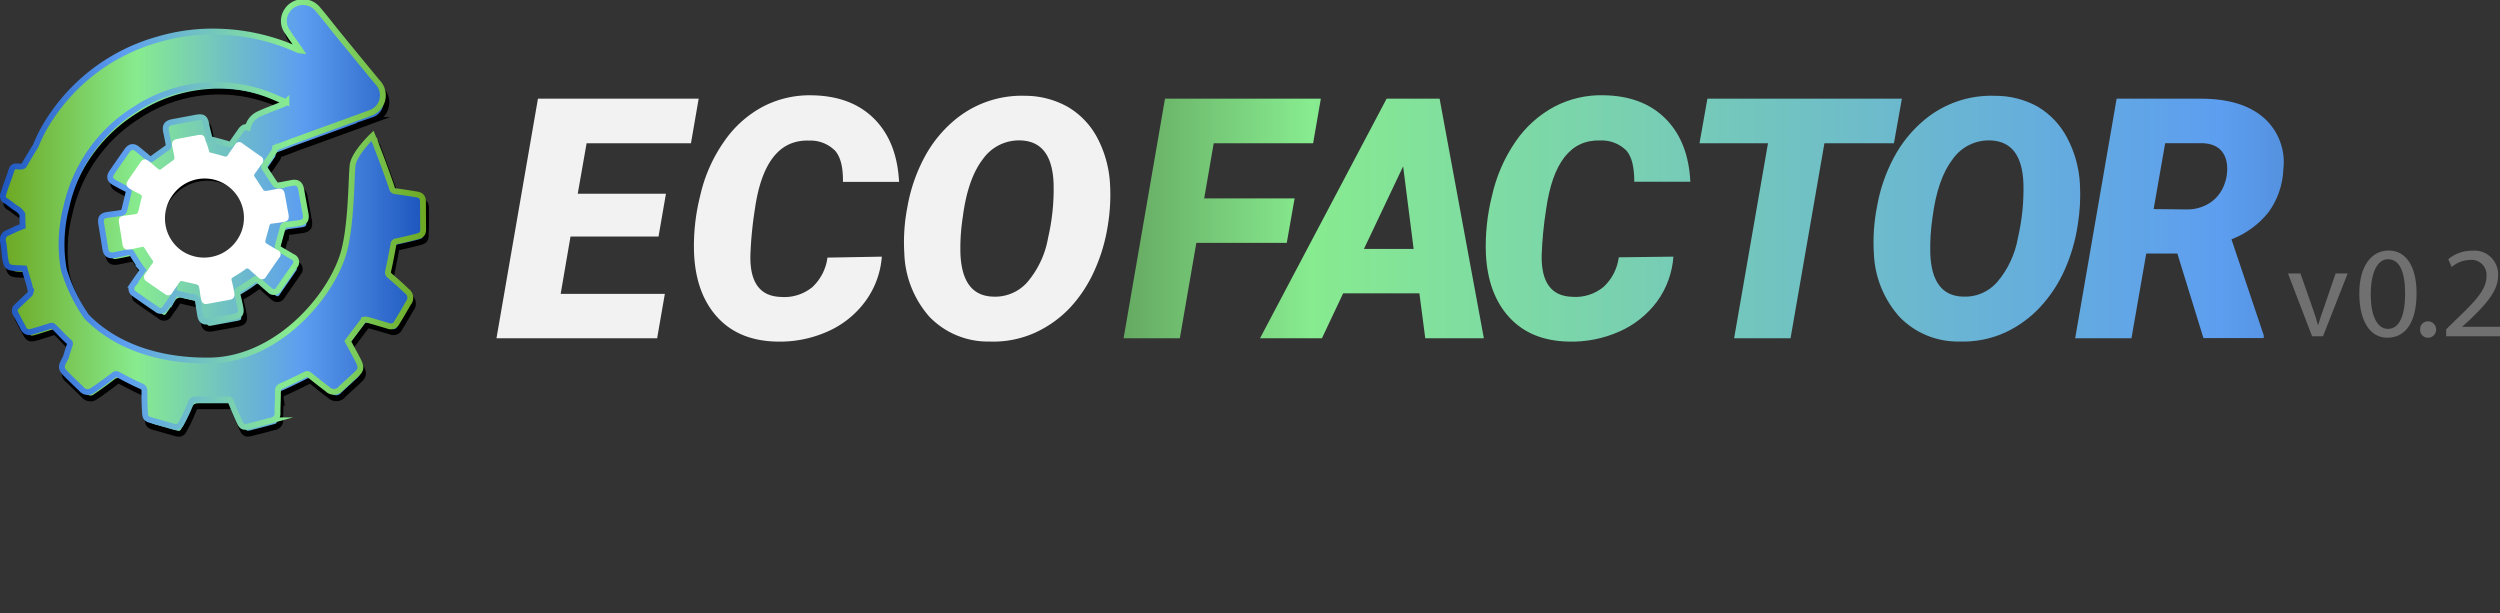 <svg xmlns="http://www.w3.org/2000/svg" xmlns:xlink="http://www.w3.org/1999/xlink" viewBox="0 0 414.68 101.7"><rect x="0" y="0" width="414.68" height="101.7" fill="#333333" stroke="none"/><defs><style>.cls-1{fill:none;}.cls-2{fill:#f2f2f2;}.cls-3{clip-path:url(#clip-path);}.cls-4{fill:url(#Gradiente_sem_nome_140);}.cls-5{stroke:#000;fill:url(#Gradiente_sem_nome_121);}.cls-5,.cls-6{stroke-miterlimit:10;stroke-width:0.97px;}.cls-6{fill:url(#Gradiente_sem_nome_121-2);stroke:url(#Gradiente_sem_nome_121-3);}.cls-7{fill:#fff;}.cls-8{opacity:0.3;}</style><clipPath id="clip-path"><path class="cls-1" d="M213.44,40.28h-15L195.7,56.11h-9.33l6.87-39.74h25.85l-1.28,7.39H201.32l-1.58,9.15h15Zm22,8.38H222.79l-3.52,7.45H209l21-39.74h8.79l7.34,39.74h-9.72Zm-9.2-7.37h8.24l-1.74-13.7Zm51.33,1.28A14.36,14.36,0,0,1,274.87,50a15.61,15.61,0,0,1-6.28,5,19.41,19.41,0,0,1-8.42,1.66q-6.23-.13-9.8-4t-3.9-10.51a34,34,0,0,1,1-9.63,25.65,25.65,0,0,1,3.95-9.08,18.23,18.23,0,0,1,6.47-5.78A16.67,16.67,0,0,1,266,15.8q6.5.1,10.28,3.9t4.1,10.45l-9.3,0c0-2.42-.4-4.14-1.31-5.18a5.78,5.78,0,0,0-4.32-1.67q-7.36-.24-9,11.47a62.85,62.85,0,0,0-.73,7.56q-.13,6.71,5,6.9A7.32,7.32,0,0,0,266,47.58a8.12,8.12,0,0,0,2.51-4.9Zm36.58-18.81H302.62L297,56.11h-9.36l5.62-32.35H281.9l1.31-7.39h32.26ZM325,56.65a13.43,13.43,0,0,1-9.93-4.09A16.71,16.71,0,0,1,310.82,42a30.28,30.28,0,0,1,.52-7.71,27.13,27.13,0,0,1,2.81-8.18,20.7,20.7,0,0,1,5.05-6.22,17.29,17.29,0,0,1,11.68-4A14.45,14.45,0,0,1,338,17.69a13,13,0,0,1,4.87,5.15A18.4,18.4,0,0,1,345,30.48a31.11,31.11,0,0,1-.37,6.89,28.67,28.67,0,0,1-2.15,7.37,22.45,22.45,0,0,1-4.06,6.18,18.65,18.65,0,0,1-5.85,4.25A17,17,0,0,1,325,56.65ZM335.63,30.4q-.27-6.82-5.3-7.1a7.31,7.31,0,0,0-6.41,3.07q-2.54,3.27-3.36,9.62a34.2,34.2,0,0,0-.38,6.09q.27,6.93,5.35,7.12a7.06,7.06,0,0,0,5.73-2.39,15.43,15.43,0,0,0,3.47-7.42A35.62,35.62,0,0,0,335.63,30.4Zm25.53,11.65H356l-2.45,14.06h-9.34l6.88-39.74,14,0q6.74,0,10.38,3.14a9.82,9.82,0,0,1,3.27,8.61,12.9,12.9,0,0,1-2.49,7.13,14.63,14.63,0,0,1-6.11,4.45l5.35,15.91v.47h-10Zm-3.93-7.37,5.46.06a6.9,6.9,0,0,0,3.89-1.1,6.09,6.09,0,0,0,2.36-3,7.08,7.08,0,0,0,.41-3.68q-.56-3-3.88-3.21l-6.33,0Z"/></clipPath><linearGradient id="Gradiente_sem_nome_140" x1="147.91" y1="55.45" x2="395.48" y2="55.45" gradientUnits="userSpaceOnUse"><stop offset="0.04" stop-color="#476d38"/><stop offset="0.28" stop-color="#87eb8f"/><stop offset="0.89" stop-color="#5d9ef0"/><stop offset="1" stop-color="#477ec6"/></linearGradient><linearGradient id="Gradiente_sem_nome_121" x1="1" y1="36.69" x2="70.69" y2="36.69" gradientUnits="userSpaceOnUse"><stop offset="0" stop-color="#6da822"/><stop offset="0.32" stop-color="#87eb8f"/><stop offset="0.71" stop-color="#5d9ef0"/><stop offset="1" stop-color="#1d56be"/></linearGradient><linearGradient id="Gradiente_sem_nome_121-2" x1="0.48" y1="35.61" x2="70.18" y2="35.61" xlink:href="#Gradiente_sem_nome_121"/><linearGradient id="Gradiente_sem_nome_121-3" x1="70.66" y1="35.61" x2="0" y2="35.61" xlink:href="#Gradiente_sem_nome_121"/></defs><title>LOGO_ECOFACTOR_v02</title><g id="Camada_2" data-name="Camada 2"><g id="Layer_10" data-name="Layer 10"><path class="cls-2" d="M109.23,39.24H94.63L93,48.74h17.28L109,56.11H82.35l6.88-39.74h26.66l-1.28,7.39H97.3l-1.47,8.38h14.63Z"/><path class="cls-2" d="M146.27,42.57A14.28,14.28,0,0,1,143.52,50a15.51,15.51,0,0,1-6.27,5,19.44,19.44,0,0,1-8.42,1.66q-6.23-.13-9.8-4t-3.9-10.51a33.93,33.93,0,0,1,1-9.63,25.29,25.29,0,0,1,4-9.08,18.23,18.23,0,0,1,6.47-5.78,16.76,16.76,0,0,1,8.15-1.85q6.5.12,10.27,3.91t4.11,10.45l-9.31,0q.06-3.63-1.31-5.18a5.76,5.76,0,0,0-4.31-1.67q-7.36-.24-9,11.47a62.85,62.85,0,0,0-.73,7.56q-.15,6.71,5,6.9a7.34,7.34,0,0,0,5.27-1.62,8.12,8.12,0,0,0,2.51-4.9Z"/><path class="cls-2" d="M164.12,56.65a13.47,13.47,0,0,1-9.94-4.09A16.71,16.71,0,0,1,150,42a30.28,30.28,0,0,1,.52-7.71,27.4,27.4,0,0,1,2.81-8.18,20.7,20.7,0,0,1,5.05-6.22,17.31,17.31,0,0,1,11.68-4,14.45,14.45,0,0,1,7.11,1.87A13,13,0,0,1,182,22.84a18.55,18.55,0,0,1,2.12,7.64,31.05,31.05,0,0,1-.36,6.89,28.69,28.69,0,0,1-2.16,7.37,22.65,22.65,0,0,1-4,6.18,18.62,18.62,0,0,1-5.86,4.24A16.81,16.81,0,0,1,164.12,56.65ZM174.76,30.4q-.27-6.82-5.29-7.1a7.32,7.32,0,0,0-6.42,3.07q-2.53,3.27-3.35,9.62a33.45,33.45,0,0,0-.39,6.09q.28,6.93,5.35,7.12a7.12,7.12,0,0,0,5.74-2.39,15.43,15.43,0,0,0,3.46-7.42A35.62,35.62,0,0,0,174.76,30.4Z"/><g class="cls-3"><polygon class="cls-4" points="395.48 101.7 147.91 97.7 159.6 9.2 395.48 9.2 395.48 101.7"/></g><path class="cls-5" d="M70.67,34.61c0-.79-.27-1.13-1-1.26-1.17-.2-2.36-.39-3.54-.55a.61.61,0,0,1-.6-.51c-.27-.88-1-2.88-1.68-4.7h0c-.49-1.33-.95-2.56-1.17-3.18a0,0,0,0,0-.06,0c-.19-.47-.31-.79-.31-.79S59.2,26.49,59,28.47s-.17,10-1.52,14.64c-2.18,7.44-11.08,17.65-22.14,17.78C27.1,61,19.77,58.61,14.88,53.6a26.84,26.84,0,0,1-3.79-7.86,24.2,24.2,0,0,1,.44-10.3A25.52,25.52,0,0,1,23,19.17a24.3,24.3,0,0,1,21.43-2.59c1.22.4,2.4,1,3.59,1.45a1.45,1.45,0,0,1-.51.33c-1.37.55-2.76,1.05-4.09,1.67a3.18,3.18,0,0,0-1.78,2.2c-.44-.18-.79,0-1.14.46-.48.67-1,1.34-1.4,2a.59.59,0,0,1-.78.28c-1-.31-2.05-.57-3-.81-.2-.81-.42-1.61-.57-2.41-.21-1.1-.55-1.37-1.66-1.16l-3.92.74c-1,.19-1.31.62-1.09,1.66.15.7.3,1.4.42,2.11a.54.54,0,0,1-.18.45c-.81.61-1.66,1.16-2.46,1.78a.48.48,0,0,1-.72,0c-.6-.51-1.2-1-1.82-1.51s-1.2-.5-1.74.27c-.82,1.18-1.64,2.35-2.46,3.54-.52.76-.42,1.27.38,1.72s1.38.76,2.08,1.11c.3.15.34.3.26.62-.26,1-.45,1.94-.71,2.9a.63.63,0,0,1-.41.4c-.75.14-1.52.23-2.28.33-1,.14-1.3.5-1.13,1.52.23,1.34.46,2.69.65,4,.15,1,.57,1.36,1.56,1.17.78-.15,1.55-.3,2.31-.48a.45.45,0,0,1,.59.24c.51.84,1,1.66,1.6,2.47a.42.42,0,0,1,0,.59l-1.47,2.12a1,1,0,0,0,.23,1.47c1.25.89,2.52,1.76,3.79,2.63A.89.89,0,0,0,28,52.23c.48-.69,1-1.38,1.43-2.08a.54.54,0,0,1,.7-.25c.95.24,1.91.42,2.85.67a.66.66,0,0,1,.4.43c.16.82.26,1.66.4,2.49s.53,1.15,1.39,1l4.28-.79c.92-.17,1.18-.56,1-1.48s-.33-1.58-.53-2.36c-.09-.34,0-.48.31-.65a25.52,25.52,0,0,0,2.41-1.57c.33-.25.51-.24.79,0,.62.57,1.24,1.13,1.89,1.67a.9.9,0,0,0,1.5-.22q1.32-1.89,2.63-3.8a.92.92,0,0,0-.35-1.52c-.75-.44-1.51-.88-2.25-1.34a.52.52,0,0,1-.21-.43c.26-1,.57-2,.84-3.08a.5.5,0,0,1,.48-.45c.71-.07,1.42-.19,2.13-.28,1-.14,1.35-.55,1.16-1.6-.23-1.31-.47-2.62-.71-3.93-.18-1-.61-1.32-1.65-1.13-.72.14-1.44.29-2.17.4a.62.62,0,0,1-.5-.21c-.58-.84-1.12-1.72-1.71-2.57a.5.5,0,0,1,0-.69c.48-.64.93-1.31,1.4-2a1.22,1.22,0,0,0,.28-.77c1-.35,2-.74,2.92-1.1,4.3-1.56,8.6-3.11,12.89-4.69a3.08,3.08,0,0,0,1.27-5q-3.36-4.05-6.68-8.14c-1.09-1.33-2.13-2.71-3.24-4A3.18,3.18,0,0,0,48,3.25a3.06,3.06,0,0,0,.28,3.32c.57.84,1.2,1.66,1.8,2.49l.24.37a1.82,1.82,0,0,1-.57-.18A34.5,34.5,0,0,0,37.2,6.34,32.28,32.28,0,0,0,26.63,7.65,31.46,31.46,0,0,0,9.32,20a26.77,26.77,0,0,0-2.89,5.26c-.62,1-1.21,2-1.79,3.05-.15.26-.2.51-1.19.41-.66-.06-.88.1-1.07.73-.31,1-1,2.73-1.28,3.76a.9.9,0,0,0,.46,1.2c.82.52,1.1.88,1.94,1.36a2.81,2.81,0,0,1,.76.84c0,.66,0,1.32.07,2-1,.36-1.51.65-2.46,1.07a1.19,1.19,0,0,0-.81,1.61c.17.89.2,2.1.38,3s.39,1.18,1.42,1.25.71,0,1.71.08c.28,1.11.8,2.49,1,3.82a1,1,0,0,1-.17.44c-.69.68-1.41,1.32-2.1,2a.91.91,0,0,0-.19,1.31c.46.87.7,1.37,1.19,2.22.39.69.73.86,1.48.66,1-.27,2-.61,3-.93a.51.51,0,0,1,.6.12c.91.85,1.57,1.68,2.51,2.5a.38.38,0,0,1,.14.5c-.24.71-.46,1.41-.68,2.13-.12.21-.23.43-.35.65a1.38,1.38,0,0,0,.34,2c.85.85,1.7,1.68,2.57,2.51a1.39,1.39,0,0,0,2,.21c1.17-.78,2.29-1.62,3.41-2.47a.58.58,0,0,1,.74,0c1.24.65,2.49,1.31,3.77,1.87a.81.81,0,0,1,.57.89c0,1.16.05,2.32.1,3.48.05.84.26,1.08,1,1.3,1.17.32,2.34.65,3.51,1,.88.24,1.18.15,1.6-.66a27.17,27.17,0,0,0,1.49-3.19c.22-.57.49-.61,1-.6,1.65,0,3.3,0,5,0,.37,0,.52.07.65.4.46,1.14.94,2.28,1.46,3.39.34.75.65.87,1.44.68,1.28-.32,2.56-.65,3.83-1a1.11,1.11,0,0,0,1-1.24c0-1.2.09-2.39.08-3.59a.77.77,0,0,1,.55-.85c1.35-.6,2.68-1.25,4-1.91a.54.54,0,0,1,.69.08c1,.8,2,1.61,3,2.35A1.49,1.49,0,0,0,57,65.42c.83-.73,1.63-1.49,2.45-2.24s1-1.15.43-2.28-1.17-2.2-1.75-3.29l2.68-3.55s0,0,0,0a1.47,1.47,0,0,1,.54-.06c1.15.31,2.29.67,3.45,1a1.12,1.12,0,0,0,1.51-.62c.63-1,1.25-2.08,1.85-3.13a1.35,1.35,0,0,0-.24-2c-.92-.89-1.89-1.73-2.86-2.58a.63.63,0,0,1-.24-.71c.33-1.49.61-3,.89-4.5,0-.3.15-.39.45-.46,1.18-.25,2.36-.53,3.53-.84.74-.19.93-.49.93-1.26C70.69,37.42,70.68,36,70.67,34.61ZM40.79,41.92A7.87,7.87,0,1,1,39,31,7.81,7.81,0,0,1,40.79,41.92Z"/><path class="cls-6" d="M70.16,33.52c0-.79-.28-1.13-1-1.26-1.18-.2-2.36-.38-3.55-.54a.63.63,0,0,1-.6-.52c-.27-.87-1-2.88-1.68-4.7h0c-.49-1.32-1-2.55-1.17-3.18,0,0,0,0-.06,0-.18-.47-.31-.79-.31-.79s-3.06,2.9-3.3,4.88-.17,10-1.53,14.64C54.74,49.46,45.83,59.67,34.77,59.8c-8.19.1-15.52-2.27-20.41-7.28a27.43,27.43,0,0,1-3.79-7.86A24.19,24.19,0,0,1,11,34.36,25.54,25.54,0,0,1,22.47,18.09a24.36,24.36,0,0,1,21.44-2.6c1.22.41,2.39,1,3.59,1.45a1.3,1.3,0,0,1-.52.33c-1.36.56-2.76,1.05-4.09,1.67a3.22,3.22,0,0,0-1.78,2.21c-.44-.18-.78,0-1.14.46-.47.67-.95,1.34-1.4,2a.58.58,0,0,1-.78.27c-1-.3-2-.56-3-.81-.19-.81-.42-1.6-.57-2.41-.21-1.1-.54-1.36-1.65-1.15l-3.92.73c-1,.19-1.32.62-1.09,1.67.15.7.3,1.4.41,2.11a.54.54,0,0,1-.17.45c-.81.6-1.66,1.16-2.46,1.78a.49.49,0,0,1-.72,0c-.6-.52-1.21-1-1.82-1.51s-1.21-.5-1.74.27c-.83,1.17-1.65,2.35-2.46,3.53-.53.76-.42,1.28.37,1.73s1.38.76,2.09,1.11c.3.14.34.3.25.61-.25,1-.45,1.94-.7,2.9a.64.64,0,0,1-.41.41c-.76.14-1.52.23-2.29.33-1,.13-1.29.5-1.12,1.51.22,1.35.46,2.69.65,4,.14,1,.57,1.35,1.56,1.17.77-.15,1.54-.31,2.31-.49a.46.46,0,0,1,.59.25c.51.83,1,1.66,1.59,2.46a.45.45,0,0,1,0,.6c-.5.7-1,1.4-1.47,2.11a1,1,0,0,0,.22,1.47c1.26.89,2.52,1.77,3.8,2.63a.88.88,0,0,0,1.39-.29c.48-.69,1-1.37,1.43-2.07a.53.53,0,0,1,.69-.25c.95.23,1.91.42,2.86.66a.68.68,0,0,1,.39.44c.16.82.27,1.66.41,2.48s.53,1.15,1.38,1q2.15-.37,4.29-.78c.92-.18,1.18-.56,1-1.49s-.34-1.57-.54-2.35c-.08-.34,0-.48.31-.66a26.13,26.13,0,0,0,2.41-1.56c.34-.25.52-.24.79,0,.62.56,1.25,1.12,1.89,1.66a.9.9,0,0,0,1.5-.22l2.64-3.79a.93.93,0,0,0-.35-1.52c-.76-.45-1.52-.88-2.26-1.34a.53.53,0,0,1-.21-.43c.26-1,.57-2.06.84-3.09a.49.49,0,0,1,.48-.44c.71-.08,1.42-.19,2.13-.28,1.06-.14,1.36-.55,1.17-1.61-.24-1.3-.48-2.61-.71-3.92-.19-1-.61-1.33-1.66-1.13-.72.14-1.44.29-2.16.4a.61.61,0,0,1-.5-.21c-.59-.85-1.13-1.73-1.71-2.57a.5.5,0,0,1,0-.69c.49-.65.94-1.31,1.4-2a1.26,1.26,0,0,0,.29-.78c1-.34,1.94-.74,2.92-1.09,4.29-1.57,8.6-3.11,12.89-4.69a3.09,3.09,0,0,0,1.26-5c-2.24-2.69-4.46-5.41-6.68-8.13-1.09-1.34-2.13-2.71-3.24-4a3.17,3.17,0,0,0-5.33.44,3,3,0,0,0,.29,3.31C48.35,6.33,49,7.14,49.57,8c.09.12.17.25.25.37a1.8,1.8,0,0,1-.58-.17A34.09,34.09,0,0,0,36.68,5.26,32,32,0,0,0,26.11,6.57,31.49,31.49,0,0,0,8.8,18.93a25.94,25.94,0,0,0-2.88,5.26c-.62,1-1.22,2-1.8,3-.15.27-.19.52-1.18.42-.67-.07-.88.1-1.07.73-.31,1-1,2.72-1.29,3.75A.91.91,0,0,0,1,33.33c.82.53,1.1.88,1.94,1.37a3,3,0,0,1,.77.83q0,1,.06,2c-1,.37-1.51.65-2.45,1.07A1.21,1.21,0,0,0,.54,40.2c.17.88.2,2.1.38,3s.4,1.18,1.43,1.25.7,0,1.71.08c.27,1.1.8,2.49,1.05,3.82a1.19,1.19,0,0,1-.17.44c-.7.67-1.42,1.32-2.1,2a.92.92,0,0,0-.2,1.31c.47.87.7,1.36,1.19,2.22A1.09,1.09,0,0,0,5.32,55c1-.27,2-.6,3-.92a.51.51,0,0,1,.6.12c.91.84,1.58,1.68,2.52,2.49a.39.39,0,0,1,.13.51c-.23.7-.46,1.41-.67,2.12-.12.22-.24.43-.35.65-.46.88-.37,1.27.34,2s1.7,1.68,2.57,2.5a1.37,1.37,0,0,0,2,.22c1.17-.78,2.3-1.63,3.42-2.47a.57.57,0,0,1,.73-.06c1.24.66,2.49,1.31,3.77,1.88a.8.8,0,0,1,.58.88c0,1.16,0,2.33.1,3.49,0,.83.25,1.08,1,1.29,1.17.33,2.34.66,3.51,1,.87.23,1.17.15,1.6-.66a27.31,27.31,0,0,0,1.49-3.2c.21-.57.48-.6,1-.59,1.65,0,3.31,0,5,0a.57.57,0,0,1,.65.41c.46,1.14.93,2.28,1.45,3.39.35.74.66.87,1.45.67,1.28-.31,2.55-.65,3.82-1a1.13,1.13,0,0,0,1-1.25c0-1.19.08-2.39.07-3.58a.79.79,0,0,1,.55-.86c1.35-.59,2.68-1.24,4-1.9a.54.54,0,0,1,.69.08c1,.8,2,1.6,3,2.35a1.48,1.48,0,0,0,2.22-.15c.83-.74,1.64-1.49,2.46-2.24s1-1.15.43-2.29-1.17-2.2-1.76-3.28c.89-1.17,1.78-2.37,2.68-3.56,0,0,0,0,0,0a1.46,1.46,0,0,1,.54,0c1.16.31,2.29.67,3.45,1a1.12,1.12,0,0,0,1.51-.62c.63-1,1.25-2.08,1.85-3.13a1.35,1.35,0,0,0-.24-2c-.91-.9-1.89-1.74-2.85-2.58a.63.63,0,0,1-.25-.71c.33-1.5.62-3,.89-4.5a.47.47,0,0,1,.45-.46c1.18-.26,2.37-.53,3.54-.84.74-.2.93-.5.93-1.26C70.17,36.34,70.17,34.93,70.16,33.52ZM40.27,40.84a7.87,7.87,0,1,1-12.75-9.22,7.87,7.87,0,0,1,12.75,9.22Z"/><path class="cls-7" d="M34.72,25.26c.76.2,1.61.41,2.46.67a.48.48,0,0,0,.64-.23c.37-.57.77-1.12,1.16-1.68a.76.76,0,0,1,1.25-.21l3,2.11a.77.77,0,0,1,.2,1.25c-.39.55-.76,1.1-1.16,1.63a.41.41,0,0,0,0,.57c.48.7.93,1.43,1.41,2.13a.49.49,0,0,0,.41.17c.61-.08,1.2-.21,1.8-.32.86-.17,1.21.07,1.37.93.19,1.09.39,2.17.59,3.25.15.87-.09,1.21-1,1.33-.59.08-1.17.17-1.76.23a.41.41,0,0,0-.4.37c-.22.85-.48,1.7-.69,2.55a.42.42,0,0,0,.17.36c.61.38,1.24.74,1.87,1.11a.77.77,0,0,1,.29,1.26c-.73,1-1.45,2.1-2.19,3.14a.74.74,0,0,1-1.24.18c-.53-.44-1.05-.91-1.56-1.38-.23-.2-.38-.21-.66,0a21.83,21.83,0,0,1-2,1.29c-.24.14-.33.26-.26.54.17.65.31,1.3.44,2s-.06,1.09-.82,1.23l-3.55.65c-.71.13-1-.1-1.15-.83s-.2-1.37-.33-2a.56.56,0,0,0-.33-.36c-.78-.21-1.58-.36-2.36-.55a.44.44,0,0,0-.58.2c-.38.58-.79,1.15-1.18,1.72a.74.74,0,0,1-1.15.24c-1.06-.71-2.11-1.44-3.15-2.18a.8.8,0,0,1-.18-1.21c.4-.59.8-1.17,1.22-1.75a.38.38,0,0,0,0-.5c-.46-.66-.9-1.35-1.32-2a.37.37,0,0,0-.49-.2c-.63.15-1.27.28-1.91.4-.82.15-1.17-.14-1.29-1-.16-1.12-.35-2.23-.54-3.35-.14-.84.08-1.14.93-1.25.63-.09,1.27-.16,1.89-.27a.52.52,0,0,0,.34-.34c.22-.79.38-1.6.59-2.4.07-.26,0-.39-.21-.51-.59-.29-1.16-.6-1.73-.92s-.75-.8-.31-1.43c.67-1,1.35-1.95,2-2.92.45-.64.85-.71,1.45-.23s1,.83,1.5,1.25a.4.4,0,0,0,.6,0c.66-.51,1.36-1,2-1.47a.47.47,0,0,0,.14-.37c-.1-.59-.22-1.17-.34-1.75-.19-.86.05-1.22.9-1.38l3.24-.61c.92-.17,1.2.05,1.37,1C34.37,23.93,34.56,24.59,34.72,25.26ZM30.06,41.53a6.59,6.59,0,0,0,9.17-1.59,6.51,6.51,0,0,0-10.56-7.63A6.55,6.55,0,0,0,30.06,41.53Z"/><g class="cls-8"><path class="cls-7" d="M381.58,45.36l2.05,5.85c.34.95.62,1.81.84,2.67h.06c.24-.86.54-1.72.88-2.67l2-5.85h2l-4.09,10.42h-1.81l-4-10.42Z"/><path class="cls-7" d="M400.84,48.63c0,4.76-1.77,7.39-4.87,7.39-2.73,0-4.58-2.57-4.63-7.2s2-7.27,4.87-7.27S400.84,44.17,400.84,48.63Zm-7.6.22c0,3.63,1.12,5.7,2.84,5.7,1.94,0,2.86-2.26,2.86-5.83S398.06,43,396.1,43C394.44,43,393.24,45,393.24,48.85Z"/><path class="cls-7" d="M401.44,54.66a1.27,1.27,0,0,1,1.29-1.36,1.36,1.36,0,0,1,0,2.72A1.28,1.28,0,0,1,401.44,54.66Z"/><path class="cls-7" d="M405.75,55.78V54.62l1.48-1.45c3.58-3.4,5.19-5.21,5.21-7.32a2.49,2.49,0,0,0-2.77-2.73,4.79,4.79,0,0,0-3,1.18L406.09,43a6.15,6.15,0,0,1,4-1.42,3.93,3.93,0,0,1,4.28,4.07c0,2.58-1.87,4.67-4.82,7.51l-1.12,1v.05h6.28v1.57Z"/></g></g></g></svg>